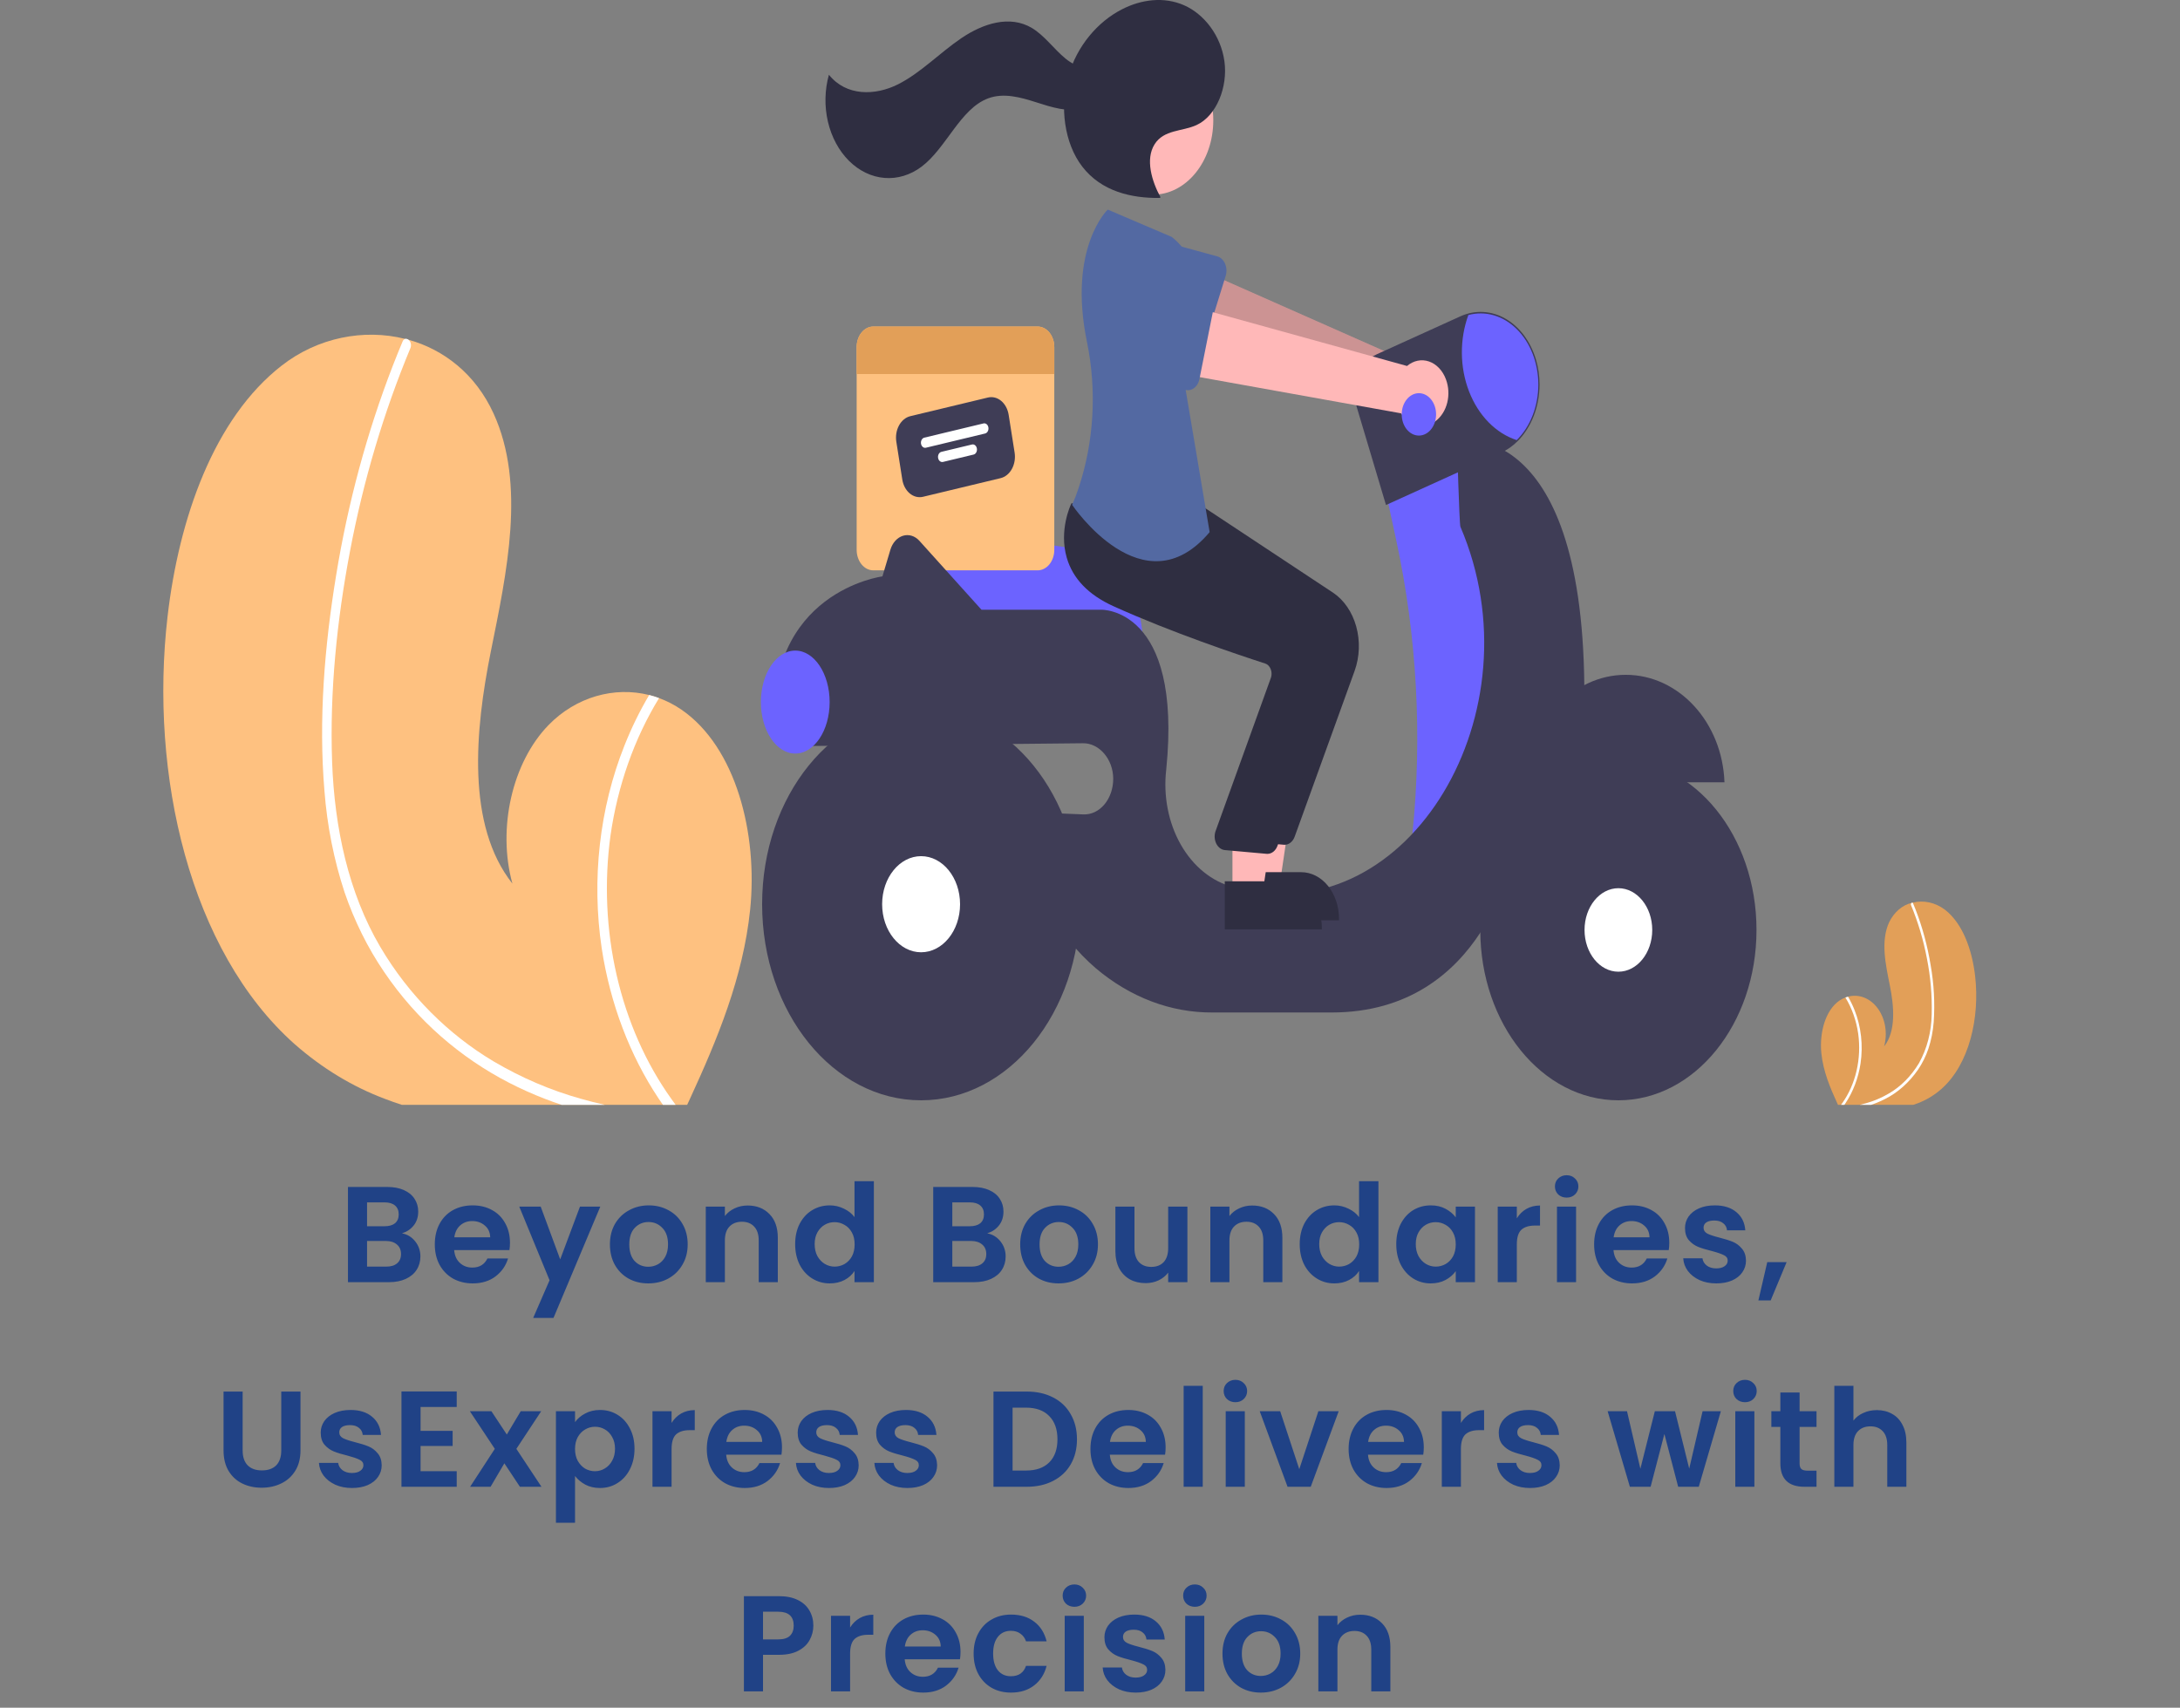 <svg width="799" height="626" viewBox="0 0 799 626" fill="none" xmlns="http://www.w3.org/2000/svg">
<rect x="0" y="0" width="799" height="626" fill="#808080" stroke="none"/>
<g clip-path="url(#clip0_321_923)">
<path d="M274.937 333.465C272.372 358.253 262.942 380.933 252.881 402.78C252.548 403.523 252.206 404.256 251.855 405H147.289C145.174 404.323 143.087 403.579 141.008 402.78C129.198 398.344 118.048 391.577 107.991 382.742C69.522 348.551 54.718 283.943 61.405 226.05C65.562 190.083 78.358 153.36 103.276 133.989C116.432 123.743 133.332 120.412 148.477 124.22C148.873 124.309 149.269 124.42 149.674 124.52C162.704 128.139 174.312 137.131 180.918 151.618C192.796 177.65 185.723 209.898 179.883 238.872C174.061 267.846 170.902 302.526 187.802 323.895C182.222 303.636 187.73 279.469 201.057 265.77C211.127 255.435 225.147 251.561 237.934 254.769C239.158 255.091 240.364 255.457 241.552 255.901C244.422 256.938 247.19 258.368 249.803 260.164C269.736 273.896 277.808 305.523 274.937 333.465Z" fill="#FEC180"/>
<path d="M212.936 402.78C215.833 403.612 218.74 404.345 221.664 405H205.853C203.783 404.312 201.723 403.579 199.68 402.78C195.19 401.048 190.768 399.061 186.416 396.818C168.958 387.782 152.877 374.217 140.711 356.166C134.761 347.421 129.902 337.629 126.295 327.115C122.384 315.231 119.898 302.706 118.916 289.937C116.711 263.739 118.961 236.818 123.163 211.086C127.5 184.416 134.501 158.512 144.005 133.967C145.148 131.025 146.329 128.102 147.55 125.197C147.634 124.958 147.761 124.746 147.922 124.576C148.083 124.407 148.272 124.285 148.477 124.22C148.892 124.121 149.323 124.229 149.674 124.52C150.095 124.818 150.408 125.305 150.547 125.879C150.686 126.453 150.641 127.071 150.421 127.606C140.622 151.18 133.194 176.143 128.302 201.939C123.514 227.105 120.797 253.437 121.724 279.313C122.605 303.492 127.726 327.27 139.343 347.041C149.953 365.092 164.603 379.323 180.81 389.014C191.068 395.069 201.844 399.686 212.936 402.78Z" fill="white"/>
<path d="M247.635 405H242.973C242.451 404.267 241.947 403.523 241.453 402.78C230.835 386.865 223.642 367.905 220.539 347.652C216.771 322.377 219.702 296.278 228.899 273.219C231.465 266.753 234.488 260.579 237.934 254.769C239.158 255.091 240.364 255.457 241.551 255.901C232.488 270.714 226.392 287.961 223.761 306.234C221.413 323.356 222.194 340.909 226.045 357.611C229.897 374.314 236.723 389.745 246.024 402.78C246.546 403.523 247.086 404.267 247.635 405Z" fill="white"/>
<path d="M667.554 386.121C668.231 392.663 670.72 398.648 673.375 404.414C673.463 404.61 673.553 404.804 673.646 405H701.243C701.801 404.821 702.352 404.625 702.9 404.414C706.017 403.243 708.96 401.457 711.614 399.126C721.767 390.102 725.674 373.051 723.909 357.772C722.812 348.279 719.435 338.588 712.859 333.475C709.288 330.792 705.027 329.871 700.929 330.897C700.825 330.921 700.72 330.95 700.613 330.976C698.908 331.383 697.291 332.231 695.87 333.463C694.449 334.696 693.255 336.285 692.368 338.128C689.233 344.998 691.099 353.509 692.641 361.156C694.177 368.803 695.011 377.955 690.551 383.595C691.204 381.236 691.337 378.706 690.935 376.263C690.533 373.82 689.612 371.553 688.264 369.695C686.917 367.838 685.193 366.456 683.27 365.693C681.346 364.929 679.293 364.811 677.32 365.351C676.997 365.436 676.679 365.533 676.365 365.65C675.607 365.924 674.877 366.301 674.187 366.775C668.927 370.399 666.796 378.746 667.554 386.121Z" fill="#E29F58"/>
<path d="M683.917 404.414C683.153 404.634 682.386 404.827 681.614 405H685.787C686.333 404.818 686.877 404.625 687.416 404.414C688.601 403.957 689.768 403.433 690.916 402.841C695.576 400.507 699.712 396.828 702.979 392.112C704.549 389.804 705.832 387.22 706.784 384.445C707.816 381.308 708.472 378.003 708.731 374.633C709.204 367.666 708.827 360.651 707.61 353.823C706.465 346.784 704.618 339.947 702.11 333.469C701.808 332.693 701.496 331.922 701.174 331.155C701.152 331.092 701.118 331.036 701.076 330.991C701.033 330.946 700.983 330.914 700.929 330.897C700.82 330.871 700.706 330.899 700.613 330.976C700.502 331.055 700.42 331.183 700.383 331.335C700.346 331.486 700.358 331.65 700.416 331.791C703.002 338.012 704.963 344.6 706.254 351.408C707.584 358.086 708.168 364.956 707.99 371.829C707.895 378.221 706.278 384.437 703.34 389.704C700.483 394.446 696.725 398.25 692.396 400.781C689.689 402.379 686.845 403.598 683.917 404.414Z" fill="white"/>
<path d="M674.76 405H675.99C676.128 404.807 676.261 404.61 676.391 404.414C679.193 400.214 681.092 395.21 681.911 389.865C682.905 383.194 682.131 376.306 679.704 370.221C679.027 368.514 678.229 366.885 677.32 365.351C676.997 365.436 676.679 365.533 676.365 365.65C678.757 369.56 680.366 374.111 681.06 378.934C681.68 383.453 681.474 388.085 680.457 392.493C679.441 396.901 677.64 400.974 675.185 404.414C675.047 404.61 674.905 404.807 674.76 405Z" fill="white"/>
<path d="M418.81 235.907H332.438L331.523 203.147C331.483 201.727 331.693 200.313 332.139 199.003C332.585 197.693 333.256 196.517 334.105 195.557C334.954 194.597 335.962 193.876 337.059 193.442C338.156 193.009 339.316 192.874 340.459 193.047L390.722 200.639H390.728C398.179 200.664 405.319 204.331 410.583 210.838C415.846 217.345 418.805 226.16 418.81 235.352V235.907Z" fill="#6C63FF"/>
<path d="M380.314 119.702H320.074C319.273 119.702 318.48 119.896 317.739 120.274C316.999 120.652 316.327 121.207 315.76 121.905C315.194 122.604 314.744 123.434 314.438 124.347C314.131 125.26 313.974 126.239 313.974 127.227V201.54C313.974 202.529 314.131 203.507 314.438 204.42C314.744 205.334 315.194 206.163 315.76 206.862C316.327 207.561 316.999 208.115 317.739 208.493C318.48 208.871 319.273 209.066 320.074 209.066H380.314C381.115 209.066 381.908 208.871 382.649 208.493C383.389 208.115 384.061 207.561 384.628 206.862C385.194 206.163 385.644 205.334 385.95 204.42C386.257 203.507 386.414 202.529 386.414 201.54V127.227C386.414 126.239 386.257 125.26 385.95 124.347C385.644 123.434 385.194 122.604 384.628 121.905C384.061 121.207 383.389 120.652 382.649 120.274C381.908 119.896 381.115 119.702 380.314 119.702Z" fill="#FEC180"/>
<path d="M366.747 175.27L338.305 182.103C336.618 182.506 334.87 182.067 333.445 180.882C332.02 179.697 331.035 177.863 330.704 175.783L328.518 161.933C328.191 159.852 328.547 157.696 329.508 155.938C330.468 154.18 331.955 152.964 333.641 152.557L362.083 145.724C363.77 145.321 365.518 145.76 366.943 146.945C368.368 148.13 369.353 149.964 369.684 152.044L371.87 165.894C372.197 167.975 371.841 170.131 370.88 171.889C369.92 173.647 368.433 174.863 366.747 175.27Z" fill="#3F3D56"/>
<path d="M361.057 158.908L339.351 164.122C338.954 164.218 338.543 164.115 338.207 163.836C337.872 163.557 337.64 163.125 337.563 162.635C337.485 162.146 337.569 161.638 337.795 161.224C338.021 160.811 338.371 160.524 338.768 160.429L360.474 155.215C360.871 155.119 361.282 155.222 361.618 155.501C361.953 155.78 362.185 156.212 362.262 156.702C362.339 157.192 362.256 157.699 362.03 158.113C361.804 158.527 361.454 158.813 361.057 158.908Z" fill="white"/>
<path d="M356.838 166.63L345.611 169.327C345.214 169.422 344.802 169.319 344.467 169.04C344.131 168.762 343.899 168.33 343.822 167.84C343.745 167.35 343.828 166.843 344.054 166.429C344.28 166.015 344.631 165.729 345.028 165.634L356.255 162.937C356.451 162.889 356.653 162.89 356.85 162.94C357.046 162.989 357.232 163.085 357.398 163.223C357.565 163.361 357.707 163.538 357.818 163.744C357.928 163.95 358.005 164.181 358.043 164.424C358.081 164.666 358.08 164.916 358.041 165.158C358.001 165.4 357.923 165.63 357.811 165.835C357.699 166.04 357.555 166.215 357.388 166.352C357.221 166.488 357.034 166.583 356.838 166.63Z" fill="white"/>
<path d="M386.414 127.227V137.104H313.974V127.227C313.974 126.239 314.131 125.26 314.438 124.347C314.744 123.434 315.194 122.604 315.76 121.905C316.327 121.207 316.999 120.652 317.739 120.274C318.48 119.896 319.273 119.702 320.074 119.702H380.314C381.115 119.702 381.908 119.896 382.649 120.274C383.389 120.652 384.061 121.207 384.628 121.905C385.194 122.604 385.644 123.434 385.95 124.347C386.257 125.26 386.414 126.239 386.414 127.227Z" fill="#E29F58"/>
<path d="M531.07 140.197C530.652 138.532 529.943 137 528.993 135.709C528.043 134.419 526.875 133.401 525.571 132.727C524.268 132.053 522.861 131.74 521.448 131.81C520.036 131.88 518.654 132.331 517.398 133.132L434.522 96.451L430.872 121.991L513.484 150.016C514.714 152.529 516.648 154.398 518.92 155.269C521.193 156.141 523.645 155.953 525.813 154.743C527.98 153.533 529.713 151.383 530.682 148.703C531.651 146.022 531.789 142.995 531.07 140.197Z" fill="#FFB8B8"/>
<path opacity="0.2" d="M531.07 140.197C530.652 138.532 529.943 137 528.993 135.709C528.043 134.419 526.875 133.401 525.571 132.727C524.268 132.053 522.861 131.74 521.448 131.81C520.036 131.88 518.654 132.331 517.398 133.132L434.522 96.451L430.872 121.991L513.484 150.016C514.714 152.529 516.648 154.398 518.92 155.269C521.193 156.141 523.645 155.953 525.813 154.743C527.98 153.533 529.713 151.383 530.682 148.703C531.651 146.022 531.789 142.995 531.07 140.197Z" fill="black"/>
<path d="M449.232 101.105L441.406 126.327C441.184 127.044 440.838 127.694 440.394 128.232C439.949 128.77 439.415 129.184 438.83 129.445C438.244 129.706 437.619 129.808 436.998 129.744C436.378 129.68 435.775 129.452 435.232 129.075L416.212 115.869C413.243 114.442 410.853 111.622 409.567 108.025C408.28 104.428 408.203 100.349 409.351 96.681C410.499 93.014 412.778 90.058 415.69 88.461C418.602 86.864 421.909 86.757 424.885 88.162L446.124 93.973C446.732 94.14 447.304 94.466 447.801 94.93C448.297 95.394 448.707 95.984 449.002 96.661C449.297 97.338 449.47 98.085 449.51 98.852C449.55 99.619 449.455 100.387 449.232 101.105Z" fill="#5369A2"/>
<path d="M537.594 163.551L507.898 180.203L511.797 198.31C519.326 233.276 521.324 269.703 517.682 305.602L539.394 311.196L557.391 254.58L551.092 190.194L537.594 163.551Z" fill="#6C63FF"/>
<path d="M595.861 247.365C576.35 247.365 560.449 264.862 559.678 286.773H632.044C631.273 264.862 615.372 247.365 595.861 247.365Z" fill="#3F3D56"/>
<path d="M580.672 251.141C579.657 152.232 533.994 161.331 533.994 161.331C533.994 161.331 534.848 192.118 535.259 193.076C564.357 260.992 516.334 340.613 455.206 325.965C454.053 325.689 452.946 325.409 451.884 325.125C444.138 323.13 437.3 317.57 432.759 309.577C428.218 301.583 426.316 291.756 427.44 282.094C433.462 222.442 403.512 223.497 403.512 223.497H359.718L336.975 198.247C336.172 197.355 335.205 196.72 334.157 196.397C333.109 196.074 332.013 196.072 330.965 196.392C329.916 196.712 328.947 197.344 328.143 198.232C327.338 199.121 326.722 200.239 326.348 201.489L323.423 211.286C323.423 211.286 280.228 216.837 283.828 269.012H297.182C297.15 270.494 297.198 271.978 297.326 273.452L396.988 272.453C402.83 272.394 407.987 278.234 408.011 285.44C408.017 287.195 407.736 288.933 407.185 290.551C406.634 292.168 405.824 293.632 404.804 294.854C403.784 296.077 402.574 297.033 401.247 297.665C399.921 298.298 398.504 298.594 397.083 298.535L381.015 297.875C376.066 325.072 388.214 343.389 401.6 354.906C414.202 365.593 429.157 371.259 444.45 371.142H488.101C544.793 371.142 554.692 312.306 554.692 312.306C584.388 296.764 580.672 251.141 580.672 251.141Z" fill="#3F3D56"/>
<path d="M593.161 403.335C621.117 403.335 643.78 375.378 643.78 340.891C643.78 306.404 621.117 278.448 593.161 278.448C565.206 278.448 542.543 306.404 542.543 340.891C542.543 375.378 565.206 403.335 593.161 403.335Z" fill="#3F3D56"/>
<path d="M593.161 356.196C600.013 356.196 605.568 349.344 605.568 340.891C605.568 332.439 600.013 325.586 593.161 325.586C586.31 325.586 580.755 332.439 580.755 340.891C580.755 349.344 586.31 356.196 593.161 356.196Z" fill="white"/>
<path d="M337.596 403.335C369.776 403.335 395.863 371.153 395.863 331.455C395.863 291.757 369.776 259.576 337.596 259.576C305.416 259.576 279.328 291.757 279.328 331.455C279.328 371.153 305.416 403.335 337.596 403.335Z" fill="#3F3D56"/>
<path d="M337.596 349.073C345.483 349.073 351.877 341.185 351.877 331.455C351.877 321.725 345.483 313.838 337.596 313.838C329.708 313.838 323.314 321.725 323.314 331.455C323.314 341.185 329.708 349.073 337.596 349.073Z" fill="white"/>
<path d="M507.982 185.123L497.297 149.323C496.741 147.457 496.487 145.474 496.551 143.487C496.616 141.5 496.997 139.549 497.672 137.744C498.348 135.939 499.306 134.316 500.49 132.967C501.674 131.618 503.062 130.571 504.575 129.884L535.207 115.973C537.868 114.764 540.696 114.213 543.53 114.353C546.363 114.492 549.147 115.319 551.722 116.785C554.296 118.252 556.612 120.33 558.535 122.9C560.459 125.471 561.954 128.483 562.934 131.766C563.817 134.713 564.268 137.83 564.266 140.972C564.255 144.961 563.523 148.897 562.124 152.494C560.725 156.09 558.694 159.257 556.178 161.764C554.361 163.562 552.319 164.983 550.131 165.97L507.982 185.123Z" fill="#3F3D56"/>
<path d="M563.816 140.972C563.814 144.88 563.101 148.737 561.731 152.261C560.36 155.784 558.367 158.883 555.897 161.331C552.108 160.098 548.582 157.862 545.565 154.778C542.547 151.694 540.11 147.837 538.423 143.474C536.736 139.111 535.839 134.347 535.796 129.513C535.752 124.679 536.562 119.892 538.17 115.484C541.256 114.655 544.454 114.691 547.528 115.587C550.602 116.483 553.475 118.217 555.934 120.661C558.394 123.106 560.379 126.199 561.743 129.714C563.107 133.228 563.815 137.075 563.816 140.972Z" fill="#6C63FF"/>
<path d="M291.477 276.227C298.435 276.227 304.075 267.778 304.075 257.355C304.075 246.933 298.435 238.484 291.477 238.484C284.519 238.484 278.879 246.933 278.879 257.355C278.879 267.778 284.519 276.227 291.477 276.227Z" fill="#6C63FF"/>
<path d="M458.01 324.157H469.042L474.291 288.859L458.008 288.86L458.01 324.157Z" fill="#FFB8B8"/>
<path d="M455.195 319.714L476.922 319.713H476.923C478.741 319.713 480.541 320.155 482.221 321.013C483.901 321.871 485.428 323.129 486.713 324.715C487.999 326.302 489.019 328.185 489.715 330.257C490.411 332.329 490.769 334.55 490.769 336.793V337.348L455.196 337.35L455.195 319.714Z" fill="#2F2E41"/>
<path d="M470.815 309.67C470.687 309.67 470.558 309.662 470.428 309.647L455.16 308.276C454.543 308.205 453.947 307.96 453.418 307.561C452.889 307.161 452.442 306.617 452.111 305.97C451.78 305.323 451.573 304.591 451.508 303.831C451.442 303.07 451.519 302.301 451.732 301.583L472.166 244.951C472.312 244.446 472.371 243.909 472.341 243.375C472.31 242.84 472.191 242.319 471.989 241.844C471.788 241.363 471.506 240.941 471.164 240.604C470.821 240.268 470.424 240.024 469.999 239.89C460.391 236.792 435.739 228.542 414.399 218.889C405.256 214.753 399.498 208.777 397.284 201.125C394.366 191.038 398.683 181.838 398.868 181.452L399.013 181.15L419.094 183.402L440.863 185.686L488.569 217.244C492.566 219.91 495.602 224.337 497.073 229.641C498.544 234.946 498.34 240.739 496.504 245.867L474.51 306.709C474.192 307.59 473.674 308.339 473.018 308.864C472.362 309.39 471.597 309.67 470.815 309.67Z" fill="#2F2E41"/>
<path d="M422.585 71.359C434.792 71.359 444.687 59.152 444.687 44.094C444.687 29.035 434.792 16.828 422.585 16.828C410.379 16.828 400.483 29.035 400.483 44.094C400.483 59.152 410.379 71.359 422.585 71.359Z" fill="#FFB8B8"/>
<path d="M451.71 327.488H462.743L467.992 292.19L451.709 292.191L451.71 327.488Z" fill="#FFB8B8"/>
<path d="M448.896 323.044L470.623 323.043H470.624C472.442 323.043 474.242 323.485 475.922 324.343C477.602 325.202 479.128 326.46 480.414 328.046C481.7 329.632 482.72 331.515 483.416 333.587C484.111 335.659 484.47 337.881 484.47 340.124V340.679L448.897 340.68L448.896 323.044Z" fill="#2F2E41"/>
<path d="M464.516 313C464.388 313 464.258 312.993 464.129 312.977L448.861 311.606C448.244 311.535 447.648 311.291 447.119 310.891C446.59 310.491 446.143 309.947 445.812 309.3C445.481 308.654 445.274 307.922 445.209 307.161C445.143 306.4 445.22 305.631 445.433 304.913L465.866 248.281C466.012 247.776 466.072 247.24 466.042 246.705C466.011 246.17 465.891 245.649 465.69 245.174C465.489 244.694 465.207 244.271 464.864 243.935C464.521 243.598 464.125 243.355 463.7 243.221C454.092 240.122 429.44 231.872 408.1 222.22C398.957 218.084 393.199 212.107 390.985 204.456C388.067 194.368 392.384 185.169 392.569 184.783L392.714 184.48L412.795 186.732L434.564 189.016L482.269 220.574C486.267 223.241 489.303 227.667 490.774 232.972C492.244 238.276 492.041 244.069 490.205 249.197L468.211 310.04C467.893 310.921 467.375 311.669 466.719 312.195C466.063 312.72 465.298 313 464.516 313Z" fill="#2F2E41"/>
<path d="M429.402 86.82L406.005 76.829C406.005 76.829 391.317 90.75 398.373 125.284C402.057 143.104 400.984 161.915 395.313 178.924C394.631 181.029 393.843 183.079 392.957 185.064C392.957 185.064 419.053 223.918 443.35 195.055L433.901 138.995C433.901 138.995 448.749 101.806 429.402 86.82Z" fill="#5369A2"/>
<path d="M425.329 72.287C422.184 66.478 419.701 58.424 423.165 52.897C426.583 47.442 433.326 48.246 438.562 45.832C445.855 42.47 450.084 31.901 448.765 22.436C447.446 12.97 441.287 5.124 433.949 1.914C426.612 -1.297 418.338 -0.253 411.153 3.444C402.307 7.996 394.72 16.799 391.538 27.951C388.356 39.104 390.057 52.494 396.658 61.066C403.734 70.255 414.84 72.705 425.114 72.556" fill="#2F2E41"/>
<path d="M404.77 22.739C400.806 26.72 394.759 24.952 390.504 21.459C386.249 17.965 382.796 12.99 378.192 10.251C370.076 5.422 360.263 8.632 352.364 13.981C344.465 19.33 337.463 26.72 329.119 30.917C320.776 35.115 310.128 35.322 303.81 27.396C302.256 32.953 302.128 38.967 303.446 44.616C304.764 50.266 307.463 55.276 311.174 58.963C314.886 62.651 319.429 64.836 324.184 65.22C328.939 65.605 333.675 64.17 337.745 61.112C346.887 54.242 351.937 39.838 362.191 36.047C367.865 33.948 373.958 35.638 379.693 37.469C385.428 39.299 391.407 41.277 397.195 39.719C402.982 38.16 408.396 31.744 407.659 24.494L404.77 22.739Z" fill="#2F2E41"/>
<path d="M529.971 139.087C529.389 137.498 528.532 136.086 527.46 134.949C526.388 133.813 525.127 132.981 523.767 132.511C522.406 132.04 520.978 131.944 519.583 132.228C518.189 132.513 516.862 133.171 515.696 134.156L429.785 110.37L428.717 136.271L513.501 151.508C514.973 153.814 517.079 155.374 519.421 155.893C521.763 156.412 524.178 155.853 526.208 154.322C528.238 152.791 529.742 150.394 530.436 147.586C531.129 144.778 530.964 141.754 529.971 139.087Z" fill="#FFB8B8"/>
<path d="M444.848 112.749L439.605 138.97C439.455 139.716 439.178 140.413 438.79 141.015C438.403 141.617 437.915 142.108 437.359 142.456C436.804 142.804 436.194 143 435.572 143.032C434.95 143.063 434.329 142.928 433.753 142.637L413.557 132.426C410.465 131.465 407.809 129.03 406.171 125.656C404.533 122.281 404.048 118.243 404.82 114.427C405.593 110.611 407.561 107.33 410.293 105.302C413.025 103.274 416.297 102.666 419.392 103.611L441.05 106.145C441.67 106.218 442.27 106.455 442.81 106.839C443.349 107.224 443.815 107.748 444.175 108.374C444.535 109.001 444.782 109.716 444.898 110.471C445.014 111.226 444.997 112.003 444.848 112.749Z" fill="#5369A2"/>
<path d="M520.046 159.666C523.525 159.666 526.345 156.187 526.345 151.895C526.345 147.603 523.525 144.124 520.046 144.124C516.567 144.124 513.747 147.603 513.747 151.895C513.747 156.187 516.567 159.666 520.046 159.666Z" fill="#6C63FF"/>
</g>
<path d="M147.332 452.1C149.299 452.467 150.915 453.45 152.182 455.05C153.449 456.65 154.082 458.483 154.082 460.55C154.082 462.417 153.615 464.067 152.682 465.5C151.782 466.9 150.465 468 148.732 468.8C146.999 469.6 144.949 470 142.582 470H127.532V435.1H141.932C144.299 435.1 146.332 435.483 148.032 436.25C149.765 437.017 151.065 438.083 151.932 439.45C152.832 440.817 153.282 442.367 153.282 444.1C153.282 446.133 152.732 447.833 151.632 449.2C150.565 450.567 149.132 451.533 147.332 452.1ZM134.532 449.5H140.932C142.599 449.5 143.882 449.133 144.782 448.4C145.682 447.633 146.132 446.55 146.132 445.15C146.132 443.75 145.682 442.667 144.782 441.9C143.882 441.133 142.599 440.75 140.932 440.75H134.532V449.5ZM141.582 464.3C143.282 464.3 144.599 463.9 145.532 463.1C146.499 462.3 146.982 461.167 146.982 459.7C146.982 458.2 146.482 457.033 145.482 456.2C144.482 455.333 143.132 454.9 141.432 454.9H134.532V464.3H141.582ZM186.911 455.55C186.911 456.55 186.844 457.45 186.711 458.25H166.461C166.628 460.25 167.328 461.817 168.561 462.95C169.794 464.083 171.311 464.65 173.111 464.65C175.711 464.65 177.561 463.533 178.661 461.3H186.211C185.411 463.967 183.878 466.167 181.611 467.9C179.344 469.6 176.561 470.45 173.261 470.45C170.594 470.45 168.194 469.867 166.061 468.7C163.961 467.5 162.311 465.817 161.111 463.65C159.944 461.483 159.361 458.983 159.361 456.15C159.361 453.283 159.944 450.767 161.111 448.6C162.278 446.433 163.911 444.767 166.011 443.6C168.111 442.433 170.528 441.85 173.261 441.85C175.894 441.85 178.244 442.417 180.311 443.55C182.411 444.683 184.028 446.3 185.161 448.4C186.328 450.467 186.911 452.85 186.911 455.55ZM179.661 453.55C179.628 451.75 178.978 450.317 177.711 449.25C176.444 448.15 174.894 447.6 173.061 447.6C171.328 447.6 169.861 448.133 168.661 449.2C167.494 450.233 166.778 451.683 166.511 453.55H179.661ZM220.02 442.3L202.87 483.1H195.42L201.42 469.3L190.32 442.3H198.17L205.32 461.65L212.57 442.3H220.02ZM237.594 470.45C234.927 470.45 232.527 469.867 230.394 468.7C228.26 467.5 226.577 465.817 225.344 463.65C224.144 461.483 223.544 458.983 223.544 456.15C223.544 453.317 224.16 450.817 225.394 448.65C226.66 446.483 228.377 444.817 230.544 443.65C232.71 442.45 235.127 441.85 237.794 441.85C240.46 441.85 242.877 442.45 245.044 443.65C247.21 444.817 248.91 446.483 250.144 448.65C251.41 450.817 252.044 453.317 252.044 456.15C252.044 458.983 251.394 461.483 250.094 463.65C248.827 465.817 247.094 467.5 244.894 468.7C242.727 469.867 240.294 470.45 237.594 470.45ZM237.594 464.35C238.86 464.35 240.044 464.05 241.144 463.45C242.277 462.817 243.177 461.883 243.844 460.65C244.51 459.417 244.844 457.917 244.844 456.15C244.844 453.517 244.144 451.5 242.744 450.1C241.377 448.667 239.694 447.95 237.694 447.95C235.694 447.95 234.01 448.667 232.644 450.1C231.31 451.5 230.644 453.517 230.644 456.15C230.644 458.783 231.294 460.817 232.594 462.25C233.927 463.65 235.594 464.35 237.594 464.35ZM274.029 441.9C277.329 441.9 279.995 442.95 282.029 445.05C284.062 447.117 285.079 450.017 285.079 453.75V470H278.079V454.7C278.079 452.5 277.529 450.817 276.429 449.65C275.329 448.45 273.829 447.85 271.929 447.85C269.995 447.85 268.462 448.45 267.329 449.65C266.229 450.817 265.679 452.5 265.679 454.7V470H258.679V442.3H265.679V445.75C266.612 444.55 267.795 443.617 269.229 442.95C270.695 442.25 272.295 441.9 274.029 441.9ZM291.435 456.05C291.435 453.25 291.985 450.767 293.085 448.6C294.218 446.433 295.752 444.767 297.685 443.6C299.618 442.433 301.768 441.85 304.135 441.85C305.935 441.85 307.652 442.25 309.285 443.05C310.918 443.817 312.218 444.85 313.185 446.15V433H320.285V470H313.185V465.9C312.318 467.267 311.102 468.367 309.535 469.2C307.968 470.033 306.152 470.45 304.085 470.45C301.752 470.45 299.618 469.85 297.685 468.65C295.752 467.45 294.218 465.767 293.085 463.6C291.985 461.4 291.435 458.883 291.435 456.05ZM313.235 456.15C313.235 454.45 312.902 453 312.235 451.8C311.568 450.567 310.668 449.633 309.535 449C308.402 448.333 307.185 448 305.885 448C304.585 448 303.385 448.317 302.285 448.95C301.185 449.583 300.285 450.517 299.585 451.75C298.918 452.95 298.585 454.383 298.585 456.05C298.585 457.717 298.918 459.183 299.585 460.45C300.285 461.683 301.185 462.633 302.285 463.3C303.418 463.967 304.618 464.3 305.885 464.3C307.185 464.3 308.402 463.983 309.535 463.35C310.668 462.683 311.568 461.75 312.235 460.55C312.902 459.317 313.235 457.85 313.235 456.15ZM361.836 452.1C363.803 452.467 365.419 453.45 366.686 455.05C367.953 456.65 368.586 458.483 368.586 460.55C368.586 462.417 368.119 464.067 367.186 465.5C366.286 466.9 364.969 468 363.236 468.8C361.503 469.6 359.453 470 357.086 470H342.036V435.1H356.436C358.803 435.1 360.836 435.483 362.536 436.25C364.269 437.017 365.569 438.083 366.436 439.45C367.336 440.817 367.786 442.367 367.786 444.1C367.786 446.133 367.236 447.833 366.136 449.2C365.069 450.567 363.636 451.533 361.836 452.1ZM349.036 449.5H355.436C357.103 449.5 358.386 449.133 359.286 448.4C360.186 447.633 360.636 446.55 360.636 445.15C360.636 443.75 360.186 442.667 359.286 441.9C358.386 441.133 357.103 440.75 355.436 440.75H349.036V449.5ZM356.086 464.3C357.786 464.3 359.103 463.9 360.036 463.1C361.003 462.3 361.486 461.167 361.486 459.7C361.486 458.2 360.986 457.033 359.986 456.2C358.986 455.333 357.636 454.9 355.936 454.9H349.036V464.3H356.086ZM387.965 470.45C385.298 470.45 382.898 469.867 380.765 468.7C378.632 467.5 376.948 465.817 375.715 463.65C374.515 461.483 373.915 458.983 373.915 456.15C373.915 453.317 374.532 450.817 375.765 448.65C377.032 446.483 378.748 444.817 380.915 443.65C383.082 442.45 385.498 441.85 388.165 441.85C390.832 441.85 393.248 442.45 395.415 443.65C397.582 444.817 399.282 446.483 400.515 448.65C401.782 450.817 402.415 453.317 402.415 456.15C402.415 458.983 401.765 461.483 400.465 463.65C399.198 465.817 397.465 467.5 395.265 468.7C393.098 469.867 390.665 470.45 387.965 470.45ZM387.965 464.35C389.232 464.35 390.415 464.05 391.515 463.45C392.648 462.817 393.548 461.883 394.215 460.65C394.882 459.417 395.215 457.917 395.215 456.15C395.215 453.517 394.515 451.5 393.115 450.1C391.748 448.667 390.065 447.95 388.065 447.95C386.065 447.95 384.382 448.667 383.015 450.1C381.682 451.5 381.015 453.517 381.015 456.15C381.015 458.783 381.665 460.817 382.965 462.25C384.298 463.65 385.965 464.35 387.965 464.35ZM435.2 442.3V470H428.15V466.5C427.25 467.7 426.066 468.65 424.6 469.35C423.166 470.017 421.6 470.35 419.9 470.35C417.733 470.35 415.816 469.9 414.15 469C412.483 468.067 411.166 466.717 410.2 464.95C409.266 463.15 408.8 461.017 408.8 458.55V442.3H415.8V457.55C415.8 459.75 416.35 461.45 417.45 462.65C418.55 463.817 420.05 464.4 421.95 464.4C423.883 464.4 425.4 463.817 426.5 462.65C427.6 461.45 428.15 459.75 428.15 457.55V442.3H435.2ZM458.956 441.9C462.256 441.9 464.923 442.95 466.956 445.05C468.99 447.117 470.006 450.017 470.006 453.75V470H463.006V454.7C463.006 452.5 462.456 450.817 461.356 449.65C460.256 448.45 458.756 447.85 456.856 447.85C454.923 447.85 453.39 448.45 452.256 449.65C451.156 450.817 450.606 452.5 450.606 454.7V470H443.606V442.3H450.606V445.75C451.54 444.55 452.723 443.617 454.156 442.95C455.623 442.25 457.223 441.9 458.956 441.9ZM476.363 456.05C476.363 453.25 476.913 450.767 478.013 448.6C479.146 446.433 480.68 444.767 482.613 443.6C484.546 442.433 486.696 441.85 489.063 441.85C490.863 441.85 492.58 442.25 494.213 443.05C495.846 443.817 497.146 444.85 498.113 446.15V433H505.213V470H498.113V465.9C497.246 467.267 496.03 468.367 494.463 469.2C492.896 470.033 491.08 470.45 489.013 470.45C486.68 470.45 484.546 469.85 482.613 468.65C480.68 467.45 479.146 465.767 478.013 463.6C476.913 461.4 476.363 458.883 476.363 456.05ZM498.163 456.15C498.163 454.45 497.83 453 497.163 451.8C496.496 450.567 495.596 449.633 494.463 449C493.33 448.333 492.113 448 490.813 448C489.513 448 488.313 448.317 487.213 448.95C486.113 449.583 485.213 450.517 484.513 451.75C483.846 452.95 483.513 454.383 483.513 456.05C483.513 457.717 483.846 459.183 484.513 460.45C485.213 461.683 486.113 462.633 487.213 463.3C488.346 463.967 489.546 464.3 490.813 464.3C492.113 464.3 493.33 463.983 494.463 463.35C495.596 462.683 496.496 461.75 497.163 460.55C497.83 459.317 498.163 457.85 498.163 456.15ZM511.75 456.05C511.75 453.25 512.3 450.767 513.4 448.6C514.533 446.433 516.05 444.767 517.95 443.6C519.883 442.433 522.033 441.85 524.4 441.85C526.466 441.85 528.266 442.267 529.8 443.1C531.366 443.933 532.616 444.983 533.55 446.25V442.3H540.6V470H533.55V465.95C532.65 467.25 531.4 468.333 529.8 469.2C528.233 470.033 526.416 470.45 524.35 470.45C522.016 470.45 519.883 469.85 517.95 468.65C516.05 467.45 514.533 465.767 513.4 463.6C512.3 461.4 511.75 458.883 511.75 456.05ZM533.55 456.15C533.55 454.45 533.216 453 532.55 451.8C531.883 450.567 530.983 449.633 529.85 449C528.716 448.333 527.5 448 526.2 448C524.9 448 523.7 448.317 522.6 448.95C521.5 449.583 520.6 450.517 519.9 451.75C519.233 452.95 518.9 454.383 518.9 456.05C518.9 457.717 519.233 459.183 519.9 460.45C520.6 461.683 521.5 462.633 522.6 463.3C523.733 463.967 524.933 464.3 526.2 464.3C527.5 464.3 528.716 463.983 529.85 463.35C530.983 462.683 531.883 461.75 532.55 460.55C533.216 459.317 533.55 457.85 533.55 456.15ZM555.936 446.6C556.836 445.133 558.003 443.983 559.436 443.15C560.903 442.317 562.57 441.9 564.436 441.9V449.25H562.586C560.386 449.25 558.72 449.767 557.586 450.8C556.486 451.833 555.936 453.633 555.936 456.2V470H548.936V442.3H555.936V446.6ZM574.201 439C572.968 439 571.935 438.617 571.101 437.85C570.301 437.05 569.901 436.067 569.901 434.9C569.901 433.733 570.301 432.767 571.101 432C571.935 431.2 572.968 430.8 574.201 430.8C575.435 430.8 576.451 431.2 577.251 432C578.085 432.767 578.501 433.733 578.501 434.9C578.501 436.067 578.085 437.05 577.251 437.85C576.451 438.617 575.435 439 574.201 439ZM577.651 442.3V470H570.651V442.3H577.651ZM611.817 455.55C611.817 456.55 611.751 457.45 611.617 458.25H591.367C591.534 460.25 592.234 461.817 593.467 462.95C594.701 464.083 596.217 464.65 598.017 464.65C600.617 464.65 602.467 463.533 603.567 461.3H611.117C610.317 463.967 608.784 466.167 606.517 467.9C604.251 469.6 601.467 470.45 598.167 470.45C595.501 470.45 593.101 469.867 590.967 468.7C588.867 467.5 587.217 465.817 586.017 463.65C584.851 461.483 584.267 458.983 584.267 456.15C584.267 453.283 584.851 450.767 586.017 448.6C587.184 446.433 588.817 444.767 590.917 443.6C593.017 442.433 595.434 441.85 598.167 441.85C600.801 441.85 603.151 442.417 605.217 443.55C607.317 444.683 608.934 446.3 610.067 448.4C611.234 450.467 611.817 452.85 611.817 455.55ZM604.567 453.55C604.534 451.75 603.884 450.317 602.617 449.25C601.351 448.15 599.801 447.6 597.967 447.6C596.234 447.6 594.767 448.133 593.567 449.2C592.401 450.233 591.684 451.683 591.417 453.55H604.567ZM629.027 470.45C626.76 470.45 624.727 470.05 622.927 469.25C621.127 468.417 619.693 467.3 618.627 465.9C617.593 464.5 617.027 462.95 616.927 461.25H623.977C624.11 462.317 624.627 463.2 625.527 463.9C626.46 464.6 627.61 464.95 628.977 464.95C630.31 464.95 631.343 464.683 632.077 464.15C632.843 463.617 633.227 462.933 633.227 462.1C633.227 461.2 632.76 460.533 631.827 460.1C630.927 459.633 629.477 459.133 627.477 458.6C625.41 458.1 623.71 457.583 622.377 457.05C621.077 456.517 619.943 455.7 618.977 454.6C618.043 453.5 617.577 452.017 617.577 450.15C617.577 448.617 618.01 447.217 618.877 445.95C619.777 444.683 621.043 443.683 622.677 442.95C624.343 442.217 626.293 441.85 628.527 441.85C631.827 441.85 634.46 442.683 636.427 444.35C638.393 445.983 639.477 448.2 639.677 451H632.977C632.877 449.9 632.41 449.033 631.577 448.4C630.777 447.733 629.693 447.4 628.327 447.4C627.06 447.4 626.077 447.633 625.377 448.1C624.71 448.567 624.377 449.217 624.377 450.05C624.377 450.983 624.843 451.7 625.777 452.2C626.71 452.667 628.16 453.15 630.127 453.65C632.127 454.15 633.777 454.667 635.077 455.2C636.377 455.733 637.493 456.567 638.427 457.7C639.393 458.8 639.893 460.267 639.927 462.1C639.927 463.7 639.477 465.133 638.577 466.4C637.71 467.667 636.443 468.667 634.777 469.4C633.143 470.1 631.227 470.45 629.027 470.45ZM654.823 462.65L648.973 476.7H644.473L647.723 462.65H654.823ZM88.934 510.1V531.7C88.934 534.067 89.551 535.883 90.784 537.15C92.017 538.383 93.751 539 95.984 539C98.251 539 100.001 538.383 101.234 537.15C102.467 535.883 103.084 534.067 103.084 531.7V510.1H110.134V531.65C110.134 534.617 109.484 537.133 108.184 539.2C106.917 541.233 105.201 542.767 103.034 543.8C100.901 544.833 98.517 545.35 95.884 545.35C93.284 545.35 90.917 544.833 88.784 543.8C86.684 542.767 85.017 541.233 83.784 539.2C82.551 537.133 81.934 534.617 81.934 531.65V510.1H88.934ZM128.997 545.45C126.731 545.45 124.697 545.05 122.897 544.25C121.097 543.417 119.664 542.3 118.597 540.9C117.564 539.5 116.997 537.95 116.897 536.25H123.947C124.081 537.317 124.597 538.2 125.497 538.9C126.431 539.6 127.581 539.95 128.947 539.95C130.281 539.95 131.314 539.683 132.047 539.15C132.814 538.617 133.197 537.933 133.197 537.1C133.197 536.2 132.731 535.533 131.797 535.1C130.897 534.633 129.447 534.133 127.447 533.6C125.381 533.1 123.681 532.583 122.347 532.05C121.047 531.517 119.914 530.7 118.947 529.6C118.014 528.5 117.547 527.017 117.547 525.15C117.547 523.617 117.981 522.217 118.847 520.95C119.747 519.683 121.014 518.683 122.647 517.95C124.314 517.217 126.264 516.85 128.497 516.85C131.797 516.85 134.431 517.683 136.397 519.35C138.364 520.983 139.447 523.2 139.647 526H132.947C132.847 524.9 132.381 524.033 131.547 523.4C130.747 522.733 129.664 522.4 128.297 522.4C127.031 522.4 126.047 522.633 125.347 523.1C124.681 523.567 124.347 524.217 124.347 525.05C124.347 525.983 124.814 526.7 125.747 527.2C126.681 527.667 128.131 528.15 130.097 528.65C132.097 529.15 133.747 529.667 135.047 530.2C136.347 530.733 137.464 531.567 138.397 532.7C139.364 533.8 139.864 535.267 139.897 537.1C139.897 538.7 139.447 540.133 138.547 541.4C137.681 542.667 136.414 543.667 134.747 544.4C133.114 545.1 131.197 545.45 128.997 545.45ZM154.143 515.75V524.5H165.893V530.05H154.143V539.3H167.393V545H147.143V510.05H167.393V515.75H154.143ZM190.555 545L184.855 536.4L179.805 545H172.305L181.355 531.1L172.205 517.3H180.105L185.755 525.85L190.855 517.3H198.355L189.255 531.1L198.455 545H190.555ZM210.757 521.3C211.657 520.033 212.89 518.983 214.457 518.15C216.057 517.283 217.873 516.85 219.907 516.85C222.273 516.85 224.407 517.433 226.307 518.6C228.24 519.767 229.757 521.433 230.857 523.6C231.99 525.733 232.557 528.217 232.557 531.05C232.557 533.883 231.99 536.4 230.857 538.6C229.757 540.767 228.24 542.45 226.307 543.65C224.407 544.85 222.273 545.45 219.907 545.45C217.873 545.45 216.073 545.033 214.507 544.2C212.973 543.367 211.723 542.317 210.757 541.05V558.2H203.757V517.3H210.757V521.3ZM225.407 531.05C225.407 529.383 225.057 527.95 224.357 526.75C223.69 525.517 222.79 524.583 221.657 523.95C220.557 523.317 219.357 523 218.057 523C216.79 523 215.59 523.333 214.457 524C213.357 524.633 212.457 525.567 211.757 526.8C211.09 528.033 210.757 529.483 210.757 531.15C210.757 532.817 211.09 534.267 211.757 535.5C212.457 536.733 213.357 537.683 214.457 538.35C215.59 538.983 216.79 539.3 218.057 539.3C219.357 539.3 220.557 538.967 221.657 538.3C222.79 537.633 223.69 536.683 224.357 535.45C225.057 534.217 225.407 532.75 225.407 531.05ZM246.143 521.6C247.043 520.133 248.21 518.983 249.643 518.15C251.11 517.317 252.777 516.9 254.643 516.9V524.25H252.793C250.593 524.25 248.927 524.767 247.793 525.8C246.693 526.833 246.143 528.633 246.143 531.2V545H239.143V517.3H246.143V521.6ZM286.608 530.55C286.608 531.55 286.542 532.45 286.408 533.25H266.158C266.325 535.25 267.025 536.817 268.258 537.95C269.492 539.083 271.008 539.65 272.808 539.65C275.408 539.65 277.258 538.533 278.358 536.3H285.908C285.108 538.967 283.575 541.167 281.308 542.9C279.042 544.6 276.258 545.45 272.958 545.45C270.292 545.45 267.892 544.867 265.758 543.7C263.658 542.5 262.008 540.817 260.808 538.65C259.642 536.483 259.058 533.983 259.058 531.15C259.058 528.283 259.642 525.767 260.808 523.6C261.975 521.433 263.608 519.767 265.708 518.6C267.808 517.433 270.225 516.85 272.958 516.85C275.592 516.85 277.942 517.417 280.008 518.55C282.108 519.683 283.725 521.3 284.858 523.4C286.025 525.467 286.608 527.85 286.608 530.55ZM279.358 528.55C279.325 526.75 278.675 525.317 277.408 524.25C276.142 523.15 274.592 522.6 272.758 522.6C271.025 522.6 269.558 523.133 268.358 524.2C267.192 525.233 266.475 526.683 266.208 528.55H279.358ZM303.818 545.45C301.551 545.45 299.518 545.05 297.718 544.25C295.918 543.417 294.484 542.3 293.418 540.9C292.384 539.5 291.818 537.95 291.718 536.25H298.768C298.901 537.317 299.418 538.2 300.318 538.9C301.251 539.6 302.401 539.95 303.768 539.95C305.101 539.95 306.134 539.683 306.868 539.15C307.634 538.617 308.018 537.933 308.018 537.1C308.018 536.2 307.551 535.533 306.618 535.1C305.718 534.633 304.268 534.133 302.268 533.6C300.201 533.1 298.501 532.583 297.168 532.05C295.868 531.517 294.734 530.7 293.768 529.6C292.834 528.5 292.368 527.017 292.368 525.15C292.368 523.617 292.801 522.217 293.668 520.95C294.568 519.683 295.834 518.683 297.468 517.95C299.134 517.217 301.084 516.85 303.318 516.85C306.618 516.85 309.251 517.683 311.218 519.35C313.184 520.983 314.268 523.2 314.468 526H307.768C307.668 524.9 307.201 524.033 306.368 523.4C305.568 522.733 304.484 522.4 303.118 522.4C301.851 522.4 300.868 522.633 300.168 523.1C299.501 523.567 299.168 524.217 299.168 525.05C299.168 525.983 299.634 526.7 300.568 527.2C301.501 527.667 302.951 528.15 304.918 528.65C306.918 529.15 308.568 529.667 309.868 530.2C311.168 530.733 312.284 531.567 313.218 532.7C314.184 533.8 314.684 535.267 314.718 537.1C314.718 538.7 314.268 540.133 313.368 541.4C312.501 542.667 311.234 543.667 309.568 544.4C307.934 545.1 306.018 545.45 303.818 545.45ZM332.564 545.45C330.297 545.45 328.264 545.05 326.464 544.25C324.664 543.417 323.23 542.3 322.164 540.9C321.13 539.5 320.564 537.95 320.464 536.25H327.514C327.647 537.317 328.164 538.2 329.064 538.9C329.997 539.6 331.147 539.95 332.514 539.95C333.847 539.95 334.88 539.683 335.614 539.15C336.38 538.617 336.764 537.933 336.764 537.1C336.764 536.2 336.297 535.533 335.364 535.1C334.464 534.633 333.014 534.133 331.014 533.6C328.947 533.1 327.247 532.583 325.914 532.05C324.614 531.517 323.48 530.7 322.514 529.6C321.58 528.5 321.114 527.017 321.114 525.15C321.114 523.617 321.547 522.217 322.414 520.95C323.314 519.683 324.58 518.683 326.214 517.95C327.88 517.217 329.83 516.85 332.064 516.85C335.364 516.85 337.997 517.683 339.964 519.35C341.93 520.983 343.014 523.2 343.214 526H336.514C336.414 524.9 335.947 524.033 335.114 523.4C334.314 522.733 333.23 522.4 331.864 522.4C330.597 522.4 329.614 522.633 328.914 523.1C328.247 523.567 327.914 524.217 327.914 525.05C327.914 525.983 328.38 526.7 329.314 527.2C330.247 527.667 331.697 528.15 333.664 528.65C335.664 529.15 337.314 529.667 338.614 530.2C339.914 530.733 341.03 531.567 341.964 532.7C342.93 533.8 343.43 535.267 343.464 537.1C343.464 538.7 343.014 540.133 342.114 541.4C341.247 542.667 339.98 543.667 338.314 544.4C336.68 545.1 334.764 545.45 332.564 545.45ZM376.324 510.1C379.99 510.1 383.207 510.817 385.974 512.25C388.774 513.683 390.924 515.733 392.424 518.4C393.957 521.033 394.724 524.1 394.724 527.6C394.724 531.1 393.957 534.167 392.424 536.8C390.924 539.4 388.774 541.417 385.974 542.85C383.207 544.283 379.99 545 376.324 545H364.124V510.1H376.324ZM376.074 539.05C379.74 539.05 382.574 538.05 384.574 536.05C386.574 534.05 387.574 531.233 387.574 527.6C387.574 523.967 386.574 521.133 384.574 519.1C382.574 517.033 379.74 516 376.074 516H371.124V539.05H376.074ZM427.214 530.55C427.214 531.55 427.147 532.45 427.014 533.25H406.764C406.93 535.25 407.63 536.817 408.864 537.95C410.097 539.083 411.614 539.65 413.414 539.65C416.014 539.65 417.864 538.533 418.964 536.3H426.514C425.714 538.967 424.18 541.167 421.914 542.9C419.647 544.6 416.864 545.45 413.564 545.45C410.897 545.45 408.497 544.867 406.364 543.7C404.264 542.5 402.614 540.817 401.414 538.65C400.247 536.483 399.664 533.983 399.664 531.15C399.664 528.283 400.247 525.767 401.414 523.6C402.58 521.433 404.214 519.767 406.314 518.6C408.414 517.433 410.83 516.85 413.564 516.85C416.197 516.85 418.547 517.417 420.614 518.55C422.714 519.683 424.33 521.3 425.464 523.4C426.63 525.467 427.214 527.85 427.214 530.55ZM419.964 528.55C419.93 526.75 419.28 525.317 418.014 524.25C416.747 523.15 415.197 522.6 413.364 522.6C411.63 522.6 410.164 523.133 408.964 524.2C407.797 525.233 407.08 526.683 406.814 528.55H419.964ZM440.823 508V545H433.823V508H440.823ZM452.789 514C451.556 514 450.522 513.617 449.689 512.85C448.889 512.05 448.489 511.067 448.489 509.9C448.489 508.733 448.889 507.767 449.689 507C450.522 506.2 451.556 505.8 452.789 505.8C454.022 505.8 455.039 506.2 455.839 507C456.672 507.767 457.089 508.733 457.089 509.9C457.089 511.067 456.672 512.05 455.839 512.85C455.039 513.617 454.022 514 452.789 514ZM456.239 517.3V545H449.239V517.3H456.239ZM476.205 538.55L483.205 517.3H490.655L480.405 545H471.905L461.705 517.3H469.205L476.205 538.55ZM521.837 530.55C521.837 531.55 521.77 532.45 521.637 533.25H501.387C501.553 535.25 502.253 536.817 503.487 537.95C504.72 539.083 506.237 539.65 508.037 539.65C510.637 539.65 512.487 538.533 513.587 536.3H521.137C520.337 538.967 518.803 541.167 516.537 542.9C514.27 544.6 511.487 545.45 508.187 545.45C505.52 545.45 503.12 544.867 500.987 543.7C498.887 542.5 497.237 540.817 496.037 538.65C494.87 536.483 494.287 533.983 494.287 531.15C494.287 528.283 494.87 525.767 496.037 523.6C497.203 521.433 498.837 519.767 500.937 518.6C503.037 517.433 505.453 516.85 508.187 516.85C510.82 516.85 513.17 517.417 515.237 518.55C517.337 519.683 518.953 521.3 520.087 523.4C521.253 525.467 521.837 527.85 521.837 530.55ZM514.587 528.55C514.553 526.75 513.903 525.317 512.637 524.25C511.37 523.15 509.82 522.6 507.987 522.6C506.253 522.6 504.787 523.133 503.587 524.2C502.42 525.233 501.703 526.683 501.437 528.55H514.587ZM535.446 521.6C536.346 520.133 537.513 518.983 538.946 518.15C540.413 517.317 542.079 516.9 543.946 516.9V524.25H542.096C539.896 524.25 538.229 524.767 537.096 525.8C535.996 526.833 535.446 528.633 535.446 531.2V545H528.446V517.3H535.446V521.6ZM560.761 545.45C558.494 545.45 556.461 545.05 554.661 544.25C552.861 543.417 551.428 542.3 550.361 540.9C549.328 539.5 548.761 537.95 548.661 536.25H555.711C555.844 537.317 556.361 538.2 557.261 538.9C558.194 539.6 559.344 539.95 560.711 539.95C562.044 539.95 563.078 539.683 563.811 539.15C564.578 538.617 564.961 537.933 564.961 537.1C564.961 536.2 564.494 535.533 563.561 535.1C562.661 534.633 561.211 534.133 559.211 533.6C557.144 533.1 555.444 532.583 554.111 532.05C552.811 531.517 551.678 530.7 550.711 529.6C549.778 528.5 549.311 527.017 549.311 525.15C549.311 523.617 549.744 522.217 550.611 520.95C551.511 519.683 552.778 518.683 554.411 517.95C556.078 517.217 558.028 516.85 560.261 516.85C563.561 516.85 566.194 517.683 568.161 519.35C570.128 520.983 571.211 523.2 571.411 526H564.711C564.611 524.9 564.144 524.033 563.311 523.4C562.511 522.733 561.428 522.4 560.061 522.4C558.794 522.4 557.811 522.633 557.111 523.1C556.444 523.567 556.111 524.217 556.111 525.05C556.111 525.983 556.578 526.7 557.511 527.2C558.444 527.667 559.894 528.15 561.861 528.65C563.861 529.15 565.511 529.667 566.811 530.2C568.111 530.733 569.228 531.567 570.161 532.7C571.128 533.8 571.628 535.267 571.661 537.1C571.661 538.7 571.211 540.133 570.311 541.4C569.444 542.667 568.178 543.667 566.511 544.4C564.878 545.1 562.961 545.45 560.761 545.45ZM630.721 517.3L622.621 545H615.071L610.021 525.65L604.971 545H597.371L589.221 517.3H596.321L601.221 538.4L606.521 517.3H613.921L619.121 538.35L624.021 517.3H630.721ZM639.559 514C638.325 514 637.292 513.617 636.459 512.85C635.659 512.05 635.259 511.067 635.259 509.9C635.259 508.733 635.659 507.767 636.459 507C637.292 506.2 638.325 505.8 639.559 505.8C640.792 505.8 641.809 506.2 642.609 507C643.442 507.767 643.859 508.733 643.859 509.9C643.859 511.067 643.442 512.05 642.609 512.85C641.809 513.617 640.792 514 639.559 514ZM643.009 517.3V545H636.009V517.3H643.009ZM659.575 523.05V536.45C659.575 537.383 659.791 538.067 660.225 538.5C660.691 538.9 661.458 539.1 662.525 539.1H665.775V545H661.375C655.475 545 652.525 542.133 652.525 536.4V523.05H649.225V517.3H652.525V510.45H659.575V517.3H665.775V523.05H659.575ZM687.909 516.9C690.009 516.9 691.876 517.367 693.509 518.3C695.143 519.2 696.409 520.55 697.309 522.35C698.243 524.117 698.709 526.25 698.709 528.75V545H691.709V529.7C691.709 527.5 691.159 525.817 690.059 524.65C688.959 523.45 687.459 522.85 685.559 522.85C683.626 522.85 682.093 523.45 680.959 524.65C679.859 525.817 679.309 527.5 679.309 529.7V545H672.309V508H679.309V520.75C680.209 519.55 681.409 518.617 682.909 517.95C684.409 517.25 686.076 516.9 687.909 516.9ZM298.104 595.9C298.104 597.767 297.654 599.517 296.754 601.15C295.887 602.783 294.504 604.1 292.604 605.1C290.737 606.1 288.371 606.6 285.504 606.6H279.654V620H272.654V585.1H285.504C288.204 585.1 290.504 585.567 292.404 586.5C294.304 587.433 295.721 588.717 296.654 590.35C297.621 591.983 298.104 593.833 298.104 595.9ZM285.204 600.95C287.137 600.95 288.571 600.517 289.504 599.65C290.437 598.75 290.904 597.5 290.904 595.9C290.904 592.5 289.004 590.8 285.204 590.8H279.654V600.95H285.204ZM311.574 596.6C312.474 595.133 313.641 593.983 315.074 593.15C316.541 592.317 318.207 591.9 320.074 591.9V599.25H318.224C316.024 599.25 314.357 599.767 313.224 600.8C312.124 601.833 311.574 603.633 311.574 606.2V620H304.574V592.3H311.574V596.6ZM352.039 605.55C352.039 606.55 351.972 607.45 351.839 608.25H331.589C331.756 610.25 332.456 611.817 333.689 612.95C334.922 614.083 336.439 614.65 338.239 614.65C340.839 614.65 342.689 613.533 343.789 611.3H351.339C350.539 613.967 349.006 616.167 346.739 617.9C344.472 619.6 341.689 620.45 338.389 620.45C335.722 620.45 333.322 619.867 331.189 618.7C329.089 617.5 327.439 615.817 326.239 613.65C325.072 611.483 324.489 608.983 324.489 606.15C324.489 603.283 325.072 600.767 326.239 598.6C327.406 596.433 329.039 594.767 331.139 593.6C333.239 592.433 335.656 591.85 338.389 591.85C341.022 591.85 343.372 592.417 345.439 593.55C347.539 594.683 349.156 596.3 350.289 598.4C351.456 600.467 352.039 602.85 352.039 605.55ZM344.789 603.55C344.756 601.75 344.106 600.317 342.839 599.25C341.572 598.15 340.022 597.6 338.189 597.6C336.456 597.6 334.989 598.133 333.789 599.2C332.622 600.233 331.906 601.683 331.639 603.55H344.789ZM356.848 606.15C356.848 603.283 357.432 600.783 358.598 598.65C359.765 596.483 361.382 594.817 363.448 593.65C365.515 592.45 367.882 591.85 370.548 591.85C373.982 591.85 376.815 592.717 379.048 594.45C381.315 596.15 382.832 598.55 383.598 601.65H376.048C375.648 600.45 374.965 599.517 373.998 598.85C373.065 598.15 371.898 597.8 370.498 597.8C368.498 597.8 366.915 598.533 365.748 600C364.582 601.433 363.998 603.483 363.998 606.15C363.998 608.783 364.582 610.833 365.748 612.3C366.915 613.733 368.498 614.45 370.498 614.45C373.332 614.45 375.182 613.183 376.048 610.65H383.598C382.832 613.65 381.315 616.033 379.048 617.8C376.782 619.567 373.948 620.45 370.548 620.45C367.882 620.45 365.515 619.867 363.448 618.7C361.382 617.5 359.765 615.833 358.598 613.7C357.432 611.533 356.848 609.017 356.848 606.15ZM393.776 589C392.543 589 391.51 588.617 390.676 587.85C389.876 587.05 389.476 586.067 389.476 584.9C389.476 583.733 389.876 582.767 390.676 582C391.51 581.2 392.543 580.8 393.776 580.8C395.01 580.8 396.026 581.2 396.826 582C397.66 582.767 398.076 583.733 398.076 584.9C398.076 586.067 397.66 587.05 396.826 587.85C396.026 588.617 395.01 589 393.776 589ZM397.226 592.3V620H390.226V592.3H397.226ZM416.242 620.45C413.976 620.45 411.942 620.05 410.142 619.25C408.342 618.417 406.909 617.3 405.842 615.9C404.809 614.5 404.242 612.95 404.142 611.25H411.192C411.326 612.317 411.842 613.2 412.742 613.9C413.676 614.6 414.826 614.95 416.192 614.95C417.526 614.95 418.559 614.683 419.292 614.15C420.059 613.617 420.442 612.933 420.442 612.1C420.442 611.2 419.976 610.533 419.042 610.1C418.142 609.633 416.692 609.133 414.692 608.6C412.626 608.1 410.926 607.583 409.592 607.05C408.292 606.517 407.159 605.7 406.192 604.6C405.259 603.5 404.792 602.017 404.792 600.15C404.792 598.617 405.226 597.217 406.092 595.95C406.992 594.683 408.259 593.683 409.892 592.95C411.559 592.217 413.509 591.85 415.742 591.85C419.042 591.85 421.676 592.683 423.642 594.35C425.609 595.983 426.692 598.2 426.892 601H420.192C420.092 599.9 419.626 599.033 418.792 598.4C417.992 597.733 416.909 597.4 415.542 597.4C414.276 597.4 413.292 597.633 412.592 598.1C411.926 598.567 411.592 599.217 411.592 600.05C411.592 600.983 412.059 601.7 412.992 602.2C413.926 602.667 415.376 603.15 417.342 603.65C419.342 604.15 420.992 604.667 422.292 605.2C423.592 605.733 424.709 606.567 425.642 607.7C426.609 608.8 427.109 610.267 427.142 612.1C427.142 613.7 426.692 615.133 425.792 616.4C424.926 617.667 423.659 618.667 421.992 619.4C420.359 620.1 418.442 620.45 416.242 620.45ZM437.938 589C436.705 589 435.672 588.617 434.838 587.85C434.038 587.05 433.638 586.067 433.638 584.9C433.638 583.733 434.038 582.767 434.838 582C435.672 581.2 436.705 580.8 437.938 580.8C439.172 580.8 440.188 581.2 440.988 582C441.822 582.767 442.238 583.733 442.238 584.9C442.238 586.067 441.822 587.05 440.988 587.85C440.188 588.617 439.172 589 437.938 589ZM441.388 592.3V620H434.388V592.3H441.388ZM462.104 620.45C459.438 620.45 457.038 619.867 454.904 618.7C452.771 617.5 451.088 615.817 449.854 613.65C448.654 611.483 448.054 608.983 448.054 606.15C448.054 603.317 448.671 600.817 449.904 598.65C451.171 596.483 452.888 594.817 455.054 593.65C457.221 592.45 459.638 591.85 462.304 591.85C464.971 591.85 467.388 592.45 469.554 593.65C471.721 594.817 473.421 596.483 474.654 598.65C475.921 600.817 476.554 603.317 476.554 606.15C476.554 608.983 475.904 611.483 474.604 613.65C473.338 615.817 471.604 617.5 469.404 618.7C467.238 619.867 464.804 620.45 462.104 620.45ZM462.104 614.35C463.371 614.35 464.554 614.05 465.654 613.45C466.788 612.817 467.688 611.883 468.354 610.65C469.021 609.417 469.354 607.917 469.354 606.15C469.354 603.517 468.654 601.5 467.254 600.1C465.888 598.667 464.204 597.95 462.204 597.95C460.204 597.95 458.521 598.667 457.154 600.1C455.821 601.5 455.154 603.517 455.154 606.15C455.154 608.783 455.804 610.817 457.104 612.25C458.438 613.65 460.104 614.35 462.104 614.35ZM498.539 591.9C501.839 591.9 504.506 592.95 506.539 595.05C508.573 597.117 509.589 600.017 509.589 603.75V620H502.589V604.7C502.589 602.5 502.039 600.817 500.939 599.65C499.839 598.45 498.339 597.85 496.439 597.85C494.506 597.85 492.973 598.45 491.839 599.65C490.739 600.817 490.189 602.5 490.189 604.7V620H483.189V592.3H490.189V595.75C491.123 594.55 492.306 593.617 493.739 592.95C495.206 592.25 496.806 591.9 498.539 591.9Z" fill="#204286"/>
<defs>
<clipPath id="clip0_321_923">
<rect width="746" height="405" fill="white" transform="translate(53)"/>
</clipPath>
</defs>
</svg>
